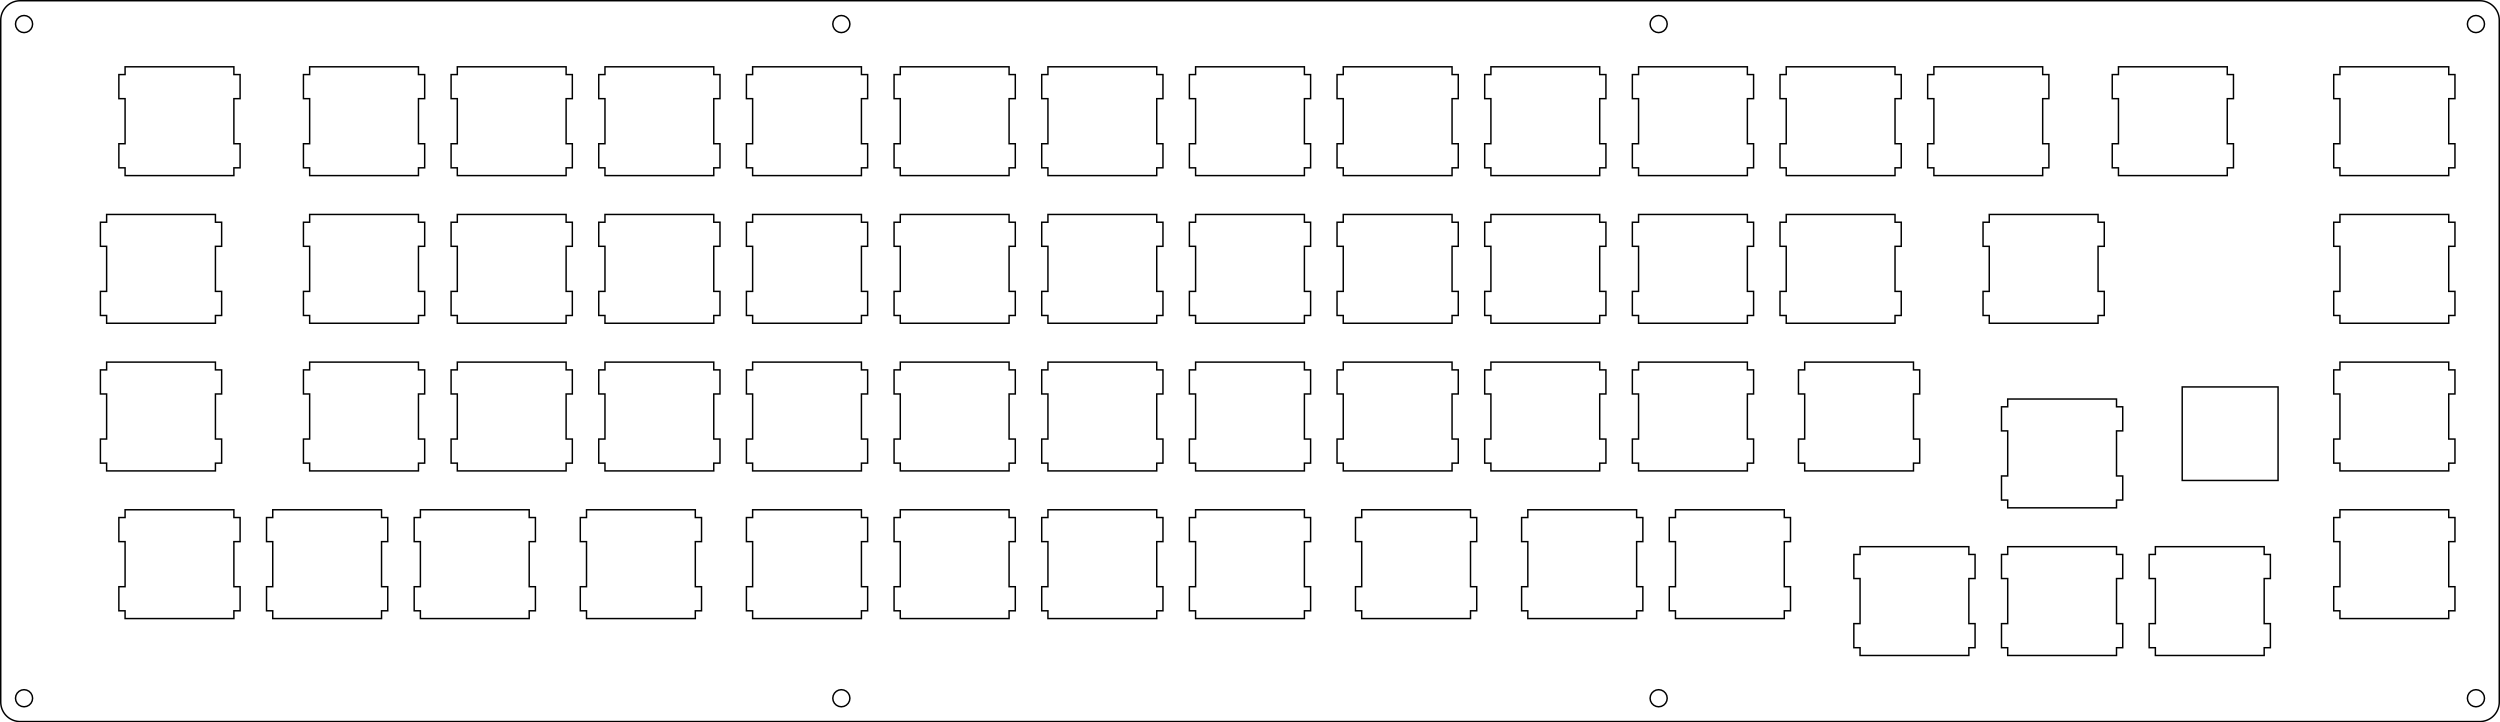 <?xml version="1.0" encoding="UTF-8" standalone="no"?>
<svg
   xmlns:dc="http://purl.org/dc/elements/1.1/"
   xmlns:cc="http://creativecommons.org/ns#"
   xmlns:rdf="http://www.w3.org/1999/02/22-rdf-syntax-ns#"
   xmlns:svg="http://www.w3.org/2000/svg"
   xmlns="http://www.w3.org/2000/svg"
   xmlns:sodipodi="http://sodipodi.sourceforge.net/DTD/sodipodi-0.dtd"
   xmlns:inkscape="http://www.inkscape.org/namespaces/inkscape"
   width="321.691mm"
   height="92.941mm"
   viewBox="0 0 321.691 92.941"
   version="1.1"
   id="svg1588"
   sodipodi:docname="switch_2_1u.svg"
   inkscape:version="1.0.2 (e86c8708, 2021-01-15)">
  <sodipodi:namedview
     pagecolor="#ffffff"
     bordercolor="#666666"
     borderopacity="1"
     objecttolerance="10"
     gridtolerance="10"
     guidetolerance="10"
     inkscape:pageopacity="0"
     inkscape:pageshadow="2"
     inkscape:window-width="1680"
     inkscape:window-height="936"
     id="namedview2781"
     showgrid="false"
     inkscape:document-units="mm"
     inkscape:zoom="0.87475587"
     inkscape:cx="607.91998"
     inkscape:cy="175.63649"
     inkscape:window-x="0"
     inkscape:window-y="25"
     inkscape:window-maximized="0"
     inkscape:current-layer="svg1588"
     inkscape:document-rotation="0"
     fit-margin-top="0"
     fit-margin-left="0"
     fit-margin-right="0"
     fit-margin-bottom="0" />
  <defs
     id="defs1592" />
  <polygon
     points="325.308,5.369 325.471,5.478 325.625,5.599 325.769,5.733 325.903,5.877 326.024,6.031 326.133,6.194 326.229,6.366 326.311,6.544 326.379,6.728 326.432,6.917 326.471,7.109 326.494,7.304 326.502,7.501 326.502,95.252 326.494,95.448 326.471,95.643 326.432,95.835 326.379,96.024 326.311,96.208 326.229,96.386 326.133,96.558 326.024,96.721 325.903,96.875 325.769,97.019 325.625,97.153 325.471,97.274 325.308,97.383 325.136,97.479 324.958,97.561 324.774,97.629 324.585,97.682 324.393,97.721 324.198,97.744 324.001,97.752 7.501,97.752 7.304,97.744 7.109,97.721 6.917,97.682 6.728,97.629 6.544,97.561 6.366,97.479 6.194,97.383 6.031,97.274 5.877,97.153 5.733,97.019 5.599,96.875 5.478,96.721 5.369,96.558 5.273,96.386 5.191,96.208 5.123,96.024 5.07,95.835 5.031,95.643 5.008,95.448 5,95.251 5.001,7.501 5.008,7.304 5.031,7.109 5.07,6.917 5.123,6.728 5.191,6.544 5.273,6.366 5.369,6.194 5.478,6.031 5.599,5.877 5.733,5.733 5.877,5.599 6.031,5.478 6.194,5.369 6.366,5.273 6.544,5.191 6.728,5.123 6.917,5.07 7.109,5.031 7.304,5.008 7.501,5 324.002,5.001 324.198,5.008 324.393,5.031 324.585,5.07 324.774,5.123 324.958,5.191 325.136,5.273 "
     style="fill:none;stroke:#000000;stroke-width:0.05mm"
     id="polygon1454"
     transform="translate(-4.906,-4.906)" />
  <polygon
     points="322.855,95.641 323.162,95.798 323.502,95.852 323.841,95.798 324.148,95.641 324.391,95.398 324.548,95.091 324.601,94.752 324.548,94.412 324.391,94.105 324.148,93.862 323.841,93.705 323.502,93.652 323.162,93.705 322.855,93.862 322.612,94.105 322.455,94.412 322.402,94.752 322.455,95.091 322.612,95.398 "
     style="fill:none;stroke:#000000;stroke-width:0.05mm"
     id="polygon1456"
     transform="translate(-4.906,-4.906)" />
  <polygon
     points="217.688,95.641 217.995,95.798 218.334,95.852 218.674,95.798 218.981,95.641 219.224,95.398 219.381,95.091 219.434,94.752 219.381,94.412 219.224,94.105 218.981,93.862 218.674,93.705 218.334,93.652 217.995,93.705 217.688,93.862 217.445,94.105 217.288,94.412 217.234,94.752 217.288,95.091 217.445,95.398 "
     style="fill:none;stroke:#000000;stroke-width:0.05mm"
     id="polygon1458"
     transform="translate(-4.906,-4.906)" />
  <polygon
     points="112.521,95.641 112.828,95.798 113.167,95.852 113.507,95.798 113.814,95.641 114.057,95.398 114.214,95.091 114.268,94.752 114.214,94.412 114.057,94.105 113.814,93.862 113.507,93.705 113.167,93.652 112.828,93.705 112.521,93.862 112.278,94.105 112.121,94.412 112.067,94.752 112.121,95.091 112.278,95.398 "
     style="fill:none;stroke:#000000;stroke-width:0.05mm"
     id="polygon1460"
     transform="translate(-4.906,-4.906)" />
  <polygon
     points="7.354,95.641 7.661,95.798 8.001,95.852 8.34,95.798 8.647,95.641 8.89,95.398 9.047,95.091 9.101,94.752 9.047,94.412 8.89,94.105 8.647,93.862 8.34,93.705 8.001,93.652 7.661,93.705 7.354,93.862 7.111,94.105 6.954,94.412 6.901,94.752 6.954,95.091 7.111,95.398 "
     style="fill:none;stroke:#000000;stroke-width:0.05mm"
     id="polygon1462"
     transform="translate(-4.906,-4.906)" />
  <polygon
     points="281.451,88.251 282.251,88.251 282.251,89.251 296.251,89.251 296.251,88.251 297.051,88.251 297.051,85.151 296.251,85.151 296.251,79.351 297.051,79.351 297.051,76.251 296.251,76.251 296.251,75.251 282.251,75.251 282.251,76.251 281.451,76.251 281.451,79.351 282.251,79.351 282.251,85.151 281.451,85.151 "
     style="fill:none;stroke:#000000;stroke-width:0.05mm"
     id="polygon1464"
     transform="translate(-4.906,-4.906)" />
  <polygon
     points="262.451,88.251 263.251,88.251 263.251,89.251 277.251,89.251 277.251,88.251 278.051,88.251 278.051,85.151 277.251,85.151 277.251,79.351 278.051,79.351 278.051,76.251 277.251,76.251 277.251,75.251 263.251,75.251 263.251,76.251 262.451,76.251 262.451,79.351 263.251,79.351 263.251,85.151 262.451,85.151 "
     style="fill:none;stroke:#000000;stroke-width:0.05mm"
     id="polygon1466"
     transform="translate(-4.906,-4.906)" />
  <polygon
     points="243.451,88.251 244.251,88.251 244.251,89.251 258.251,89.251 258.251,88.251 259.051,88.251 259.051,85.151 258.251,85.151 258.251,79.351 259.051,79.351 259.051,76.251 258.251,76.251 258.251,75.251 244.251,75.251 244.251,76.251 243.451,76.251 243.451,79.351 244.251,79.351 244.251,85.151 243.451,85.151 "
     style="fill:none;stroke:#000000;stroke-width:0.05mm"
     id="polygon1468"
     transform="translate(-4.906,-4.906)" />
  <polygon
     points="305.201,83.501 306.001,83.501 306.001,84.501 320.001,84.501 320.001,83.501 320.801,83.501 320.801,80.401 320.001,80.401 320.001,74.601 320.801,74.601 320.801,71.501 320.001,71.501 320.001,70.501 306.001,70.501 306.001,71.501 305.201,71.501 305.201,74.601 306.001,74.601 306.001,80.401 305.201,80.401 "
     style="fill:none;stroke:#000000;stroke-width:0.05mm"
     id="polygon1470"
     transform="translate(-4.906,-4.906)" />
  <polygon
     points="219.701,83.501 220.501,83.501 220.501,84.501 234.501,84.501 234.501,83.501 235.301,83.501 235.301,80.401 234.501,80.401 234.501,74.601 235.301,74.601 235.301,71.501 234.501,71.501 234.501,70.501 220.501,70.501 220.501,71.501 219.701,71.501 219.701,74.601 220.501,74.601 220.501,80.401 219.701,80.401 "
     style="fill:none;stroke:#000000;stroke-width:0.05mm"
     id="polygon1472"
     transform="translate(-4.906,-4.906)" />
  <polygon
     points="200.701,83.501 201.501,83.501 201.501,84.501 215.501,84.501 215.501,83.501 216.301,83.501 216.301,80.401 215.501,80.401 215.501,74.601 216.301,74.601 216.301,71.501 215.501,71.501 215.501,70.501 201.501,70.501 201.501,71.501 200.701,71.501 200.701,74.601 201.501,74.601 201.501,80.401 200.701,80.401 "
     style="fill:none;stroke:#000000;stroke-width:0.05mm"
     id="polygon1474"
     transform="translate(-4.906,-4.906)" />
  <polygon
     points="179.326,83.501 180.126,83.501 180.126,84.501 194.126,84.501 194.126,83.501 194.926,83.501 194.926,80.401 194.126,80.401 194.126,74.601 194.926,74.601 194.926,71.501 194.126,71.501 194.126,70.501 180.126,70.501 180.126,71.501 179.326,71.501 179.326,74.601 180.126,74.601 180.126,80.401 179.326,80.401 "
     style="fill:none;stroke:#000000;stroke-width:0.05mm"
     id="polygon1476"
     transform="translate(-4.906,-4.906)" />
  <polygon
     points="157.951,83.501 158.751,83.501 158.751,84.501 172.751,84.501 172.751,83.501 173.551,83.501 173.551,80.401 172.751,80.401 172.751,74.601 173.551,74.601 173.551,71.501 172.751,71.501 172.751,70.501 158.751,70.501 158.751,71.501 157.951,71.501 157.951,74.601 158.751,74.601 158.751,80.401 157.951,80.401 "
     style="fill:none;stroke:#000000;stroke-width:0.05mm"
     id="polygon1478"
     transform="translate(-4.906,-4.906)" />
  <polygon
     points="138.951,83.501 139.751,83.501 139.751,84.501 153.751,84.501 153.751,83.501 154.551,83.501 154.551,80.401 153.751,80.401 153.751,74.601 154.551,74.601 154.551,71.501 153.751,71.501 153.751,70.501 139.751,70.501 139.751,71.501 138.951,71.501 138.951,74.601 139.751,74.601 139.751,80.401 138.951,80.401 "
     style="fill:none;stroke:#000000;stroke-width:0.05mm"
     id="polygon1480"
     transform="translate(-4.906,-4.906)" />
  <polygon
     points="119.951,83.501 120.751,83.501 120.751,84.501 134.751,84.501 134.751,83.501 135.551,83.501 135.551,80.401 134.751,80.401 134.751,74.601 135.551,74.601 135.551,71.501 134.751,71.501 134.751,70.501 120.751,70.501 120.751,71.501 119.951,71.501 119.951,74.601 120.751,74.601 120.751,80.401 119.951,80.401 "
     style="fill:none;stroke:#000000;stroke-width:0.05mm"
     id="polygon1482"
     transform="translate(-4.906,-4.906)" />
  <polygon
     points="100.951,83.501 101.751,83.501 101.751,84.501 115.751,84.501 115.751,83.501 116.551,83.501 116.551,80.401 115.751,80.401 115.751,74.601 116.551,74.601 116.551,71.501 115.751,71.501 115.751,70.501 101.751,70.501 101.751,71.501 100.951,71.501 100.951,74.601 101.751,74.601 101.751,80.401 100.951,80.401 "
     style="fill:none;stroke:#000000;stroke-width:0.05mm"
     id="polygon1484"
     transform="translate(-4.906,-4.906)" />
  <polygon
     points="79.576,83.501 80.376,83.501 80.376,84.501 94.376,84.501 94.376,83.501 95.176,83.501 95.176,80.401 94.376,80.401 94.376,74.601 95.176,74.601 95.176,71.501 94.376,71.501 94.376,70.501 80.376,70.501 80.376,71.501 79.576,71.501 79.576,74.601 80.376,74.601 80.376,80.401 79.576,80.401 "
     style="fill:none;stroke:#000000;stroke-width:0.05mm"
     id="polygon1486"
     transform="translate(-4.906,-4.906)" />
  <polygon
     points="58.201,83.501 59.001,83.501 59.001,84.501 73.001,84.501 73.001,83.501 73.801,83.501 73.801,80.401 73.001,80.401 73.001,74.601 73.801,74.601 73.801,71.501 73.001,71.501 73.001,70.501 59.001,70.501 59.001,71.501 58.201,71.501 58.201,74.601 59.001,74.601 59.001,80.401 58.201,80.401 "
     style="fill:none;stroke:#000000;stroke-width:0.05mm"
     id="polygon1488"
     transform="translate(-4.906,-4.906)" />
  <polygon
     points="39.201,83.501 40.001,83.501 40.001,84.501 54.001,84.501 54.001,83.501 54.801,83.501 54.801,80.401 54.001,80.401 54.001,74.601 54.801,74.601 54.801,71.501 54.001,71.501 54.001,70.501 40.001,70.501 40.001,71.501 39.201,71.501 39.201,74.601 40.001,74.601 40.001,80.401 39.201,80.401 "
     style="fill:none;stroke:#000000;stroke-width:0.05mm"
     id="polygon1490"
     transform="translate(-4.906,-4.906)" />
  <polygon
     points="20.201,83.501 21.001,83.501 21.001,84.501 35.001,84.501 35.001,83.501 35.801,83.501 35.801,80.401 35.001,80.401 35.001,74.601 35.801,74.601 35.801,71.501 35.001,71.501 35.001,70.501 21.001,70.501 21.001,71.501 20.201,71.501 20.201,74.601 21.001,74.601 21.001,80.401 20.201,80.401 "
     style="fill:none;stroke:#000000;stroke-width:0.05mm"
     id="polygon1492"
     transform="translate(-4.906,-4.906)" />
  <polygon
     points="262.451,69.251 263.251,69.251 263.251,70.251 277.251,70.251 277.251,69.251 278.051,69.251 278.051,66.151 277.251,66.151 277.251,60.351 278.051,60.351 278.051,57.251 277.251,57.251 277.251,56.251 263.251,56.251 263.251,57.251 262.451,57.251 262.451,60.351 263.251,60.351 263.251,66.151 262.451,66.151 "
     style="fill:none;stroke:#000000;stroke-width:0.05mm"
     id="polygon1494"
     transform="translate(-4.906,-4.906)" />
  <polygon
     points="305.201,64.501 306.001,64.501 306.001,65.501 320.001,65.501 320.001,64.501 320.801,64.501 320.801,61.401 320.001,61.401 320.001,55.601 320.801,55.601 320.801,52.501 320.001,52.501 320.001,51.501 306.001,51.501 306.001,52.501 305.201,52.501 305.201,55.601 306.001,55.601 306.001,61.401 305.201,61.401 "
     style="fill:none;stroke:#000000;stroke-width:0.05mm"
     id="polygon1496"
     transform="translate(-4.906,-4.906)" />
  <polygon
     points="236.326,64.501 237.126,64.501 237.126,65.501 251.126,65.501 251.126,64.501 251.926,64.501 251.926,61.401 251.126,61.401 251.126,55.601 251.926,55.601 251.926,52.501 251.126,52.501 251.126,51.501 237.126,51.501 237.126,52.501 236.326,52.501 236.326,55.601 237.126,55.601 237.126,61.401 236.326,61.401 "
     style="fill:none;stroke:#000000;stroke-width:0.05mm"
     id="polygon1498"
     transform="translate(-4.906,-4.906)" />
  <polygon
     points="214.951,64.501 215.751,64.501 215.751,65.501 229.751,65.501 229.751,64.501 230.551,64.501 230.551,61.401 229.751,61.401 229.751,55.601 230.551,55.601 230.551,52.501 229.751,52.501 229.751,51.501 215.751,51.501 215.751,52.501 214.951,52.501 214.951,55.601 215.751,55.601 215.751,61.401 214.951,61.401 "
     style="fill:none;stroke:#000000;stroke-width:0.05mm"
     id="polygon1500"
     transform="translate(-4.906,-4.906)" />
  <polygon
     points="195.951,64.501 196.751,64.501 196.751,65.501 210.751,65.501 210.751,64.501 211.551,64.501 211.551,61.401 210.751,61.401 210.751,55.601 211.551,55.601 211.551,52.501 210.751,52.501 210.751,51.501 196.751,51.501 196.751,52.501 195.951,52.501 195.951,55.601 196.751,55.601 196.751,61.401 195.951,61.401 "
     style="fill:none;stroke:#000000;stroke-width:0.05mm"
     id="polygon1502"
     transform="translate(-4.906,-4.906)" />
  <polygon
     points="176.951,64.501 177.751,64.501 177.751,65.501 191.751,65.501 191.751,64.501 192.551,64.501 192.551,61.401 191.751,61.401 191.751,55.601 192.551,55.601 192.551,52.501 191.751,52.501 191.751,51.501 177.751,51.501 177.751,52.501 176.951,52.501 176.951,55.601 177.751,55.601 177.751,61.401 176.951,61.401 "
     style="fill:none;stroke:#000000;stroke-width:0.05mm"
     id="polygon1504"
     transform="translate(-4.906,-4.906)" />
  <polygon
     points="157.951,64.501 158.751,64.501 158.751,65.501 172.751,65.501 172.751,64.501 173.551,64.501 173.551,61.401 172.751,61.401 172.751,55.601 173.551,55.601 173.551,52.501 172.751,52.501 172.751,51.501 158.751,51.501 158.751,52.501 157.951,52.501 157.951,55.601 158.751,55.601 158.751,61.401 157.951,61.401 "
     style="fill:none;stroke:#000000;stroke-width:0.05mm"
     id="polygon1506"
     transform="translate(-4.906,-4.906)" />
  <polygon
     points="138.951,64.501 139.751,64.501 139.751,65.501 153.751,65.501 153.751,64.501 154.551,64.501 154.551,61.401 153.751,61.401 153.751,55.601 154.551,55.601 154.551,52.501 153.751,52.501 153.751,51.501 139.751,51.501 139.751,52.501 138.951,52.501 138.951,55.601 139.751,55.601 139.751,61.401 138.951,61.401 "
     style="fill:none;stroke:#000000;stroke-width:0.05mm"
     id="polygon1508"
     transform="translate(-4.906,-4.906)" />
  <polygon
     points="119.951,64.501 120.751,64.501 120.751,65.501 134.751,65.501 134.751,64.501 135.551,64.501 135.551,61.401 134.751,61.401 134.751,55.601 135.551,55.601 135.551,52.501 134.751,52.501 134.751,51.501 120.751,51.501 120.751,52.501 119.951,52.501 119.951,55.601 120.751,55.601 120.751,61.401 119.951,61.401 "
     style="fill:none;stroke:#000000;stroke-width:0.05mm"
     id="polygon1510"
     transform="translate(-4.906,-4.906)" />
  <polygon
     points="100.951,64.501 101.751,64.501 101.751,65.501 115.751,65.501 115.751,64.501 116.551,64.501 116.551,61.401 115.751,61.401 115.751,55.601 116.551,55.601 116.551,52.501 115.751,52.501 115.751,51.501 101.751,51.501 101.751,52.501 100.951,52.501 100.951,55.601 101.751,55.601 101.751,61.401 100.951,61.401 "
     style="fill:none;stroke:#000000;stroke-width:0.05mm"
     id="polygon1512"
     transform="translate(-4.906,-4.906)" />
  <polygon
     points="81.951,64.501 82.751,64.501 82.751,65.501 96.751,65.501 96.751,64.501 97.551,64.501 97.551,61.401 96.751,61.401 96.751,55.601 97.551,55.601 97.551,52.501 96.751,52.501 96.751,51.501 82.751,51.501 82.751,52.501 81.951,52.501 81.951,55.601 82.751,55.601 82.751,61.401 81.951,61.401 "
     style="fill:none;stroke:#000000;stroke-width:0.05mm"
     id="polygon1514"
     transform="translate(-4.906,-4.906)" />
  <polygon
     points="62.951,64.501 63.751,64.501 63.751,65.501 77.751,65.501 77.751,64.501 78.551,64.501 78.551,61.401 77.751,61.401 77.751,55.601 78.551,55.601 78.551,52.501 77.751,52.501 77.751,51.501 63.751,51.501 63.751,52.501 62.951,52.501 62.951,55.601 63.751,55.601 63.751,61.401 62.951,61.401 "
     style="fill:none;stroke:#000000;stroke-width:0.05mm"
     id="polygon1516"
     transform="translate(-4.906,-4.906)" />
  <polygon
     points="43.951,64.501 44.751,64.501 44.751,65.501 58.751,65.501 58.751,64.501 59.551,64.501 59.551,61.401 58.751,61.401 58.751,55.601 59.551,55.601 59.551,52.501 58.751,52.501 58.751,51.501 44.751,51.501 44.751,52.501 43.951,52.501 43.951,55.601 44.751,55.601 44.751,61.401 43.951,61.401 "
     style="fill:none;stroke:#000000;stroke-width:0.05mm"
     id="polygon1518"
     transform="translate(-4.906,-4.906)" />
  <polygon
     points="17.826,64.501 18.626,64.501 18.626,65.501 32.626,65.501 32.626,64.501 33.426,64.501 33.426,61.401 32.626,61.401 32.626,55.601 33.426,55.601 33.426,52.501 32.626,52.501 32.626,51.501 18.626,51.501 18.626,52.501 17.826,52.501 17.826,55.601 18.626,55.601 18.626,61.401 17.826,61.401 "
     style="fill:none;stroke:#000000;stroke-width:0.05mm"
     id="polygon1520"
     transform="translate(-4.906,-4.906)" />
  <polygon
     points="305.201,45.501 306.001,45.501 306.001,46.501 320.001,46.501 320.001,45.501 320.801,45.501 320.801,42.401 320.001,42.401 320.001,36.601 320.801,36.601 320.801,33.501 320.001,33.501 320.001,32.501 306.001,32.501 306.001,33.501 305.201,33.501 305.201,36.601 306.001,36.601 306.001,42.401 305.201,42.401 "
     style="fill:none;stroke:#000000;stroke-width:0.05mm"
     id="polygon1522"
     transform="translate(-4.906,-4.906)" />
  <polygon
     points="260.076,45.501 260.876,45.501 260.876,46.501 274.876,46.501 274.876,45.501 275.676,45.501 275.676,42.401 274.876,42.401 274.876,36.601 275.676,36.601 275.676,33.501 274.876,33.501 274.876,32.501 260.876,32.501 260.876,33.501 260.076,33.501 260.076,36.601 260.876,36.601 260.876,42.401 260.076,42.401 "
     style="fill:none;stroke:#000000;stroke-width:0.05mm"
     id="polygon1524"
     transform="translate(-4.906,-4.906)" />
  <polygon
     points="233.951,45.501 234.751,45.501 234.751,46.501 248.751,46.501 248.751,45.501 249.551,45.501 249.551,42.401 248.751,42.401 248.751,36.601 249.551,36.601 249.551,33.501 248.751,33.501 248.751,32.501 234.751,32.501 234.751,33.501 233.951,33.501 233.951,36.601 234.751,36.601 234.751,42.401 233.951,42.401 "
     style="fill:none;stroke:#000000;stroke-width:0.05mm"
     id="polygon1526"
     transform="translate(-4.906,-4.906)" />
  <polygon
     points="214.951,45.501 215.751,45.501 215.751,46.501 229.751,46.501 229.751,45.501 230.551,45.501 230.551,42.401 229.751,42.401 229.751,36.601 230.551,36.601 230.551,33.501 229.751,33.501 229.751,32.501 215.751,32.501 215.751,33.501 214.951,33.501 214.951,36.601 215.751,36.601 215.751,42.401 214.951,42.401 "
     style="fill:none;stroke:#000000;stroke-width:0.05mm"
     id="polygon1528"
     transform="translate(-4.906,-4.906)" />
  <polygon
     points="195.951,45.501 196.751,45.501 196.751,46.501 210.751,46.501 210.751,45.501 211.551,45.501 211.551,42.401 210.751,42.401 210.751,36.601 211.551,36.601 211.551,33.501 210.751,33.501 210.751,32.501 196.751,32.501 196.751,33.501 195.951,33.501 195.951,36.601 196.751,36.601 196.751,42.401 195.951,42.401 "
     style="fill:none;stroke:#000000;stroke-width:0.05mm"
     id="polygon1530"
     transform="translate(-4.906,-4.906)" />
  <polygon
     points="176.951,45.501 177.751,45.501 177.751,46.501 191.751,46.501 191.751,45.501 192.551,45.501 192.551,42.401 191.751,42.401 191.751,36.601 192.551,36.601 192.551,33.501 191.751,33.501 191.751,32.501 177.751,32.501 177.751,33.501 176.951,33.501 176.951,36.601 177.751,36.601 177.751,42.401 176.951,42.401 "
     style="fill:none;stroke:#000000;stroke-width:0.05mm"
     id="polygon1532"
     transform="translate(-4.906,-4.906)" />
  <polygon
     points="157.951,45.501 158.751,45.501 158.751,46.501 172.751,46.501 172.751,45.501 173.551,45.501 173.551,42.401 172.751,42.401 172.751,36.601 173.551,36.601 173.551,33.501 172.751,33.501 172.751,32.501 158.751,32.501 158.751,33.501 157.951,33.501 157.951,36.601 158.751,36.601 158.751,42.401 157.951,42.401 "
     style="fill:none;stroke:#000000;stroke-width:0.05mm"
     id="polygon1534"
     transform="translate(-4.906,-4.906)" />
  <polygon
     points="138.951,45.501 139.751,45.501 139.751,46.501 153.751,46.501 153.751,45.501 154.551,45.501 154.551,42.401 153.751,42.401 153.751,36.601 154.551,36.601 154.551,33.501 153.751,33.501 153.751,32.501 139.751,32.501 139.751,33.501 138.951,33.501 138.951,36.601 139.751,36.601 139.751,42.401 138.951,42.401 "
     style="fill:none;stroke:#000000;stroke-width:0.05mm"
     id="polygon1536"
     transform="translate(-4.906,-4.906)" />
  <polygon
     points="119.951,45.501 120.751,45.501 120.751,46.501 134.751,46.501 134.751,45.501 135.551,45.501 135.551,42.401 134.751,42.401 134.751,36.601 135.551,36.601 135.551,33.501 134.751,33.501 134.751,32.501 120.751,32.501 120.751,33.501 119.951,33.501 119.951,36.601 120.751,36.601 120.751,42.401 119.951,42.401 "
     style="fill:none;stroke:#000000;stroke-width:0.05mm"
     id="polygon1538"
     transform="translate(-4.906,-4.906)" />
  <polygon
     points="100.951,45.501 101.751,45.501 101.751,46.501 115.751,46.501 115.751,45.501 116.551,45.501 116.551,42.401 115.751,42.401 115.751,36.601 116.551,36.601 116.551,33.501 115.751,33.501 115.751,32.501 101.751,32.501 101.751,33.501 100.951,33.501 100.951,36.601 101.751,36.601 101.751,42.401 100.951,42.401 "
     style="fill:none;stroke:#000000;stroke-width:0.05mm"
     id="polygon1540"
     transform="translate(-4.906,-4.906)" />
  <polygon
     points="81.951,45.501 82.751,45.501 82.751,46.501 96.751,46.501 96.751,45.501 97.551,45.501 97.551,42.401 96.751,42.401 96.751,36.601 97.551,36.601 97.551,33.501 96.751,33.501 96.751,32.501 82.751,32.501 82.751,33.501 81.951,33.501 81.951,36.601 82.751,36.601 82.751,42.401 81.951,42.401 "
     style="fill:none;stroke:#000000;stroke-width:0.05mm"
     id="polygon1542"
     transform="translate(-4.906,-4.906)" />
  <polygon
     points="62.951,45.501 63.751,45.501 63.751,46.501 77.751,46.501 77.751,45.501 78.551,45.501 78.551,42.401 77.751,42.401 77.751,36.601 78.551,36.601 78.551,33.501 77.751,33.501 77.751,32.501 63.751,32.501 63.751,33.501 62.951,33.501 62.951,36.601 63.751,36.601 63.751,42.401 62.951,42.401 "
     style="fill:none;stroke:#000000;stroke-width:0.05mm"
     id="polygon1544"
     transform="translate(-4.906,-4.906)" />
  <polygon
     points="43.951,45.501 44.751,45.501 44.751,46.501 58.751,46.501 58.751,45.501 59.551,45.501 59.551,42.401 58.751,42.401 58.751,36.601 59.551,36.601 59.551,33.501 58.751,33.501 58.751,32.501 44.751,32.501 44.751,33.501 43.951,33.501 43.951,36.601 44.751,36.601 44.751,42.401 43.951,42.401 "
     style="fill:none;stroke:#000000;stroke-width:0.05mm"
     id="polygon1546"
     transform="translate(-4.906,-4.906)" />
  <polygon
     points="17.826,45.501 18.626,45.501 18.626,46.501 32.626,46.501 32.626,45.501 33.426,45.501 33.426,42.401 32.626,42.401 32.626,36.601 33.426,36.601 33.426,33.501 32.626,33.501 32.626,32.501 18.626,32.501 18.626,33.501 17.826,33.501 17.826,36.601 18.626,36.601 18.626,42.401 17.826,42.401 "
     style="fill:none;stroke:#000000;stroke-width:0.05mm"
     id="polygon1548"
     transform="translate(-4.906,-4.906)" />
  <polygon
     points="305.201,26.501 306.001,26.501 306.001,27.501 320.001,27.501 320.001,26.501 320.801,26.501 320.801,23.401 320.001,23.401 320.001,17.601 320.801,17.601 320.801,14.501 320.001,14.501 320.001,13.501 306.001,13.501 306.001,14.501 305.201,14.501 305.201,17.601 306.001,17.601 306.001,23.401 305.201,23.401 "
     style="fill:none;stroke:#000000;stroke-width:0.05mm"
     id="polygon1550"
     transform="translate(-4.906,-4.906)" />
  <polygon
     points="276.701,26.501 277.501,26.501 277.501,27.501 291.501,27.501 291.501,26.501 292.301,26.501 292.301,23.401 291.501,23.401 291.501,17.601 292.301,17.601 292.301,14.501 291.501,14.501 291.501,13.501 277.501,13.501 277.501,14.501 276.701,14.501 276.701,17.601 277.501,17.601 277.501,23.401 276.701,23.401 "
     style="fill:none;stroke:#000000;stroke-width:0.05mm"
     id="polygon1552"
     transform="translate(-4.906,-4.906)" />
  <polygon
     points="252.951,26.501 253.751,26.501 253.751,27.501 267.751,27.501 267.751,26.501 268.551,26.501 268.551,23.401 267.751,23.401 267.751,17.601 268.551,17.601 268.551,14.501 267.751,14.501 267.751,13.501 253.751,13.501 253.751,14.501 252.951,14.501 252.951,17.601 253.751,17.601 253.751,23.401 252.951,23.401 "
     style="fill:none;stroke:#000000;stroke-width:0.05mm"
     id="polygon1554"
     transform="translate(-4.906,-4.906)" />
  <polygon
     points="233.951,26.501 234.751,26.501 234.751,27.501 248.751,27.501 248.751,26.501 249.551,26.501 249.551,23.401 248.751,23.401 248.751,17.601 249.551,17.601 249.551,14.501 248.751,14.501 248.751,13.501 234.751,13.501 234.751,14.501 233.951,14.501 233.951,17.601 234.751,17.601 234.751,23.401 233.951,23.401 "
     style="fill:none;stroke:#000000;stroke-width:0.05mm"
     id="polygon1556"
     transform="translate(-4.906,-4.906)" />
  <polygon
     points="214.951,26.501 215.751,26.501 215.751,27.501 229.751,27.501 229.751,26.501 230.551,26.501 230.551,23.401 229.751,23.401 229.751,17.601 230.551,17.601 230.551,14.501 229.751,14.501 229.751,13.501 215.751,13.501 215.751,14.501 214.951,14.501 214.951,17.601 215.751,17.601 215.751,23.401 214.951,23.401 "
     style="fill:none;stroke:#000000;stroke-width:0.05mm"
     id="polygon1558"
     transform="translate(-4.906,-4.906)" />
  <polygon
     points="195.951,26.501 196.751,26.501 196.751,27.501 210.751,27.501 210.751,26.501 211.551,26.501 211.551,23.401 210.751,23.401 210.751,17.601 211.551,17.601 211.551,14.501 210.751,14.501 210.751,13.501 196.751,13.501 196.751,14.501 195.951,14.501 195.951,17.601 196.751,17.601 196.751,23.401 195.951,23.401 "
     style="fill:none;stroke:#000000;stroke-width:0.05mm"
     id="polygon1560"
     transform="translate(-4.906,-4.906)" />
  <polygon
     points="176.951,26.501 177.751,26.501 177.751,27.501 191.751,27.501 191.751,26.501 192.551,26.501 192.551,23.401 191.751,23.401 191.751,17.601 192.551,17.601 192.551,14.501 191.751,14.501 191.751,13.501 177.751,13.501 177.751,14.501 176.951,14.501 176.951,17.601 177.751,17.601 177.751,23.401 176.951,23.401 "
     style="fill:none;stroke:#000000;stroke-width:0.05mm"
     id="polygon1562"
     transform="translate(-4.906,-4.906)" />
  <polygon
     points="157.951,26.501 158.751,26.501 158.751,27.501 172.751,27.501 172.751,26.501 173.551,26.501 173.551,23.401 172.751,23.401 172.751,17.601 173.551,17.601 173.551,14.501 172.751,14.501 172.751,13.501 158.751,13.501 158.751,14.501 157.951,14.501 157.951,17.601 158.751,17.601 158.751,23.401 157.951,23.401 "
     style="fill:none;stroke:#000000;stroke-width:0.05mm"
     id="polygon1564"
     transform="translate(-4.906,-4.906)" />
  <polygon
     points="138.951,26.501 139.751,26.501 139.751,27.501 153.751,27.501 153.751,26.501 154.551,26.501 154.551,23.401 153.751,23.401 153.751,17.601 154.551,17.601 154.551,14.501 153.751,14.501 153.751,13.501 139.751,13.501 139.751,14.501 138.951,14.501 138.951,17.601 139.751,17.601 139.751,23.401 138.951,23.401 "
     style="fill:none;stroke:#000000;stroke-width:0.05mm"
     id="polygon1566"
     transform="translate(-4.906,-4.906)" />
  <polygon
     points="119.951,26.501 120.751,26.501 120.751,27.501 134.751,27.501 134.751,26.501 135.551,26.501 135.551,23.401 134.751,23.401 134.751,17.601 135.551,17.601 135.551,14.501 134.751,14.501 134.751,13.501 120.751,13.501 120.751,14.501 119.951,14.501 119.951,17.601 120.751,17.601 120.751,23.401 119.951,23.401 "
     style="fill:none;stroke:#000000;stroke-width:0.05mm"
     id="polygon1568"
     transform="translate(-4.906,-4.906)" />
  <polygon
     points="100.951,26.501 101.751,26.501 101.751,27.501 115.751,27.501 115.751,26.501 116.551,26.501 116.551,23.401 115.751,23.401 115.751,17.601 116.551,17.601 116.551,14.501 115.751,14.501 115.751,13.501 101.751,13.501 101.751,14.501 100.951,14.501 100.951,17.601 101.751,17.601 101.751,23.401 100.951,23.401 "
     style="fill:none;stroke:#000000;stroke-width:0.05mm"
     id="polygon1570"
     transform="translate(-4.906,-4.906)" />
  <polygon
     points="81.951,26.501 82.751,26.501 82.751,27.501 96.751,27.501 96.751,26.501 97.551,26.501 97.551,23.401 96.751,23.401 96.751,17.601 97.551,17.601 97.551,14.501 96.751,14.501 96.751,13.501 82.751,13.501 82.751,14.501 81.951,14.501 81.951,17.601 82.751,17.601 82.751,23.401 81.951,23.401 "
     style="fill:none;stroke:#000000;stroke-width:0.05mm"
     id="polygon1572"
     transform="translate(-4.906,-4.906)" />
  <polygon
     points="62.951,26.501 63.751,26.501 63.751,27.501 77.751,27.501 77.751,26.501 78.551,26.501 78.551,23.401 77.751,23.401 77.751,17.601 78.551,17.601 78.551,14.501 77.751,14.501 77.751,13.501 63.751,13.501 63.751,14.501 62.951,14.501 62.951,17.601 63.751,17.601 63.751,23.401 62.951,23.401 "
     style="fill:none;stroke:#000000;stroke-width:0.05mm"
     id="polygon1574"
     transform="translate(-4.906,-4.906)" />
  <polygon
     points="43.951,26.501 44.751,26.501 44.751,27.501 58.751,27.501 58.751,26.501 59.551,26.501 59.551,23.401 58.751,23.401 58.751,17.601 59.551,17.601 59.551,14.501 58.751,14.501 58.751,13.501 44.751,13.501 44.751,14.501 43.951,14.501 43.951,17.601 44.751,17.601 44.751,23.401 43.951,23.401 "
     style="fill:none;stroke:#000000;stroke-width:0.05mm"
     id="polygon1576"
     transform="translate(-4.906,-4.906)" />
  <polygon
     points="20.201,26.501 21.001,26.501 21.001,27.501 35.001,27.501 35.001,26.501 35.801,26.501 35.801,23.401 35.001,23.401 35.001,17.601 35.801,17.601 35.801,14.501 35.001,14.501 35.001,13.501 21.001,13.501 21.001,14.501 20.201,14.501 20.201,17.601 21.001,17.601 21.001,23.401 20.201,23.401 "
     style="fill:none;stroke:#000000;stroke-width:0.05mm"
     id="polygon1578"
     transform="translate(-4.906,-4.906)" />
  <polygon
     points="322.855,8.89 323.162,9.047 323.502,9.101 323.841,9.047 324.148,8.89 324.391,8.647 324.548,8.34 324.601,8.001 324.548,7.661 324.391,7.354 324.148,7.111 323.841,6.954 323.502,6.901 323.162,6.954 322.855,7.111 322.612,7.354 322.455,7.661 322.402,8.001 322.455,8.34 322.612,8.647 "
     style="fill:none;stroke:#000000;stroke-width:0.05mm"
     id="polygon1580"
     transform="translate(-4.906,-4.906)" />
  <polygon
     points="217.688,8.89 217.995,9.047 218.334,9.101 218.674,9.047 218.981,8.89 219.224,8.647 219.381,8.34 219.434,8.001 219.381,7.661 219.224,7.354 218.981,7.111 218.674,6.954 218.334,6.901 217.995,6.954 217.688,7.111 217.445,7.354 217.288,7.661 217.234,8.001 217.288,8.34 217.445,8.647 "
     style="fill:none;stroke:#000000;stroke-width:0.05mm"
     id="polygon1582"
     transform="translate(-4.906,-4.906)" />
  <polygon
     points="112.521,8.89 112.828,9.047 113.167,9.101 113.507,9.047 113.814,8.89 114.057,8.647 114.214,8.34 114.268,8.001 114.214,7.661 114.057,7.354 113.814,7.111 113.507,6.954 113.167,6.901 112.828,6.954 112.521,7.111 112.278,7.354 112.121,7.661 112.067,8.001 112.121,8.34 112.278,8.647 "
     style="fill:none;stroke:#000000;stroke-width:0.05mm"
     id="polygon1584"
     transform="translate(-4.906,-4.906)" />
  <polygon
     points="7.354,8.89 7.661,9.047 8.001,9.101 8.34,9.047 8.647,8.89 8.89,8.647 9.047,8.34 9.101,8.001 9.047,7.661 8.89,7.354 8.647,7.111 8.34,6.954 8.001,6.901 7.661,6.954 7.354,7.111 7.111,7.354 6.954,7.661 6.901,8.001 6.954,8.34 7.111,8.647 "
     style="fill:none;stroke:#000000;stroke-width:0.05mm"
     id="polygon1586"
     transform="translate(-4.906,-4.906)" />
  <path
     id="polygon873-0"
     style="fill:none;stroke:#000000;stroke-width:0.189;stroke-miterlimit:4;stroke-dasharray:none"
     d="M 280.798,61.824 H 293.133 V 49.789 H 280.798 Z" />
</svg>
